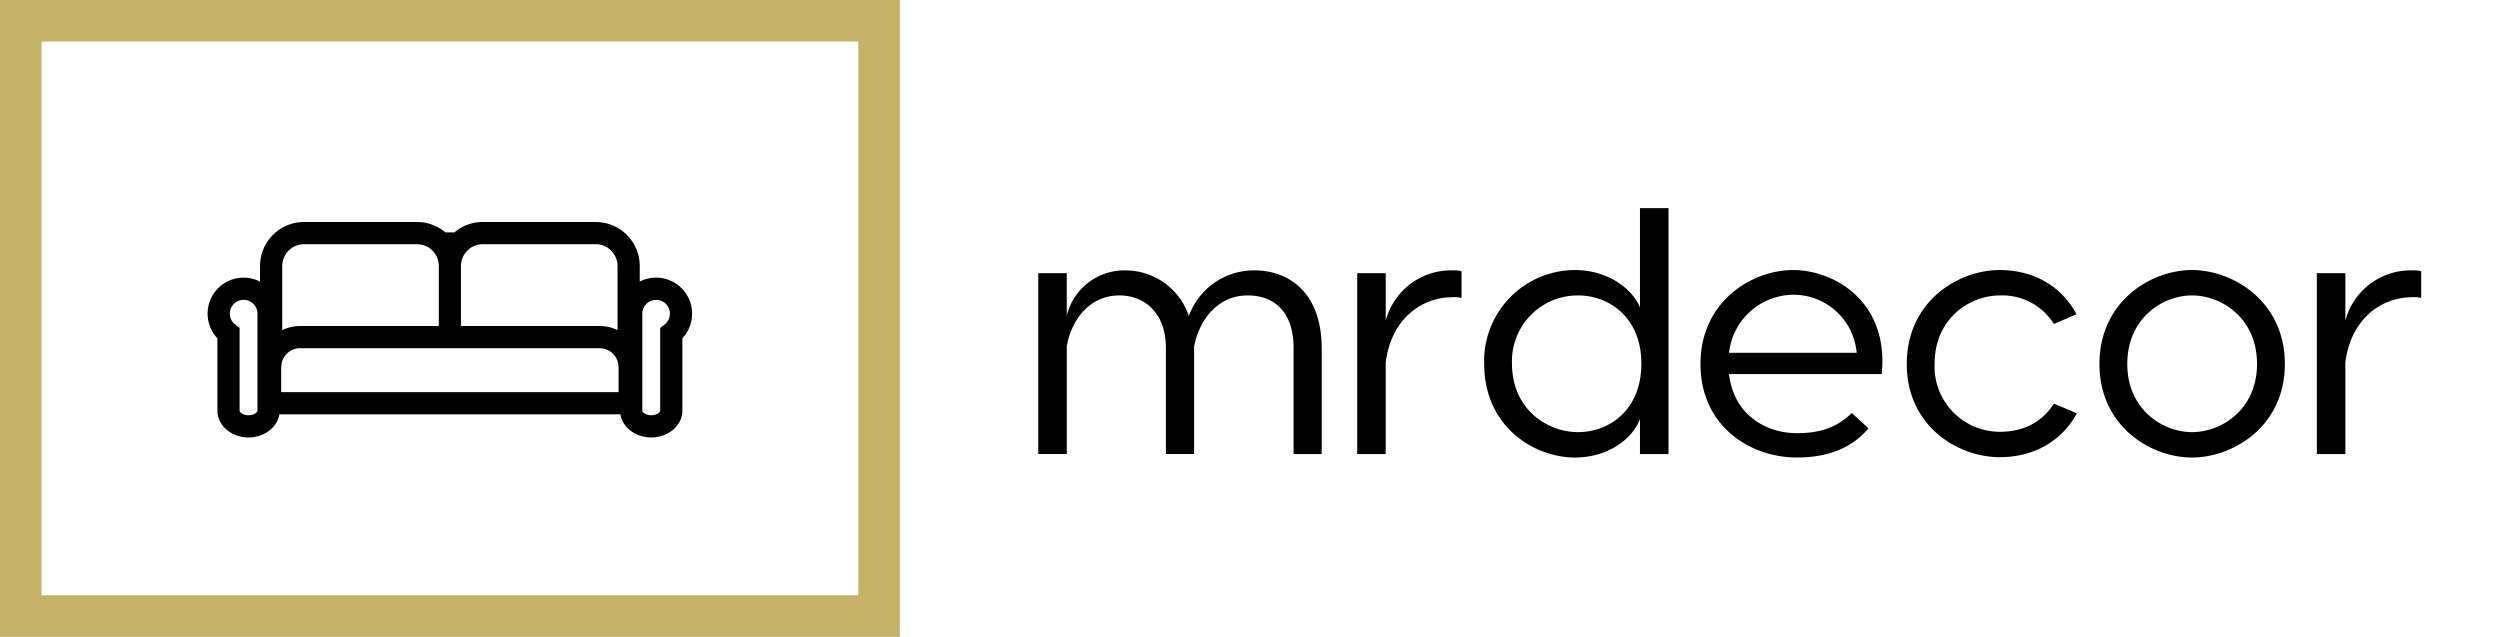 <svg id="mrdecor-logo-white-bg" xmlns="http://www.w3.org/2000/svg" xmlns:xlink="http://www.w3.org/1999/xlink" width="523.344" height="133.304" viewBox="0 0 523.344 133.304">
  <defs>
    <filter id="Path_2" x="26.969" y="29.968" width="134.426" height="78.109" filterUnits="userSpaceOnUse">
      <feOffset dy="3" input="SourceAlpha"/>
      <feGaussianBlur stdDeviation="5.5" result="blur"/>
      <feFlood flood-opacity="0.161"/>
      <feComposite operator="in" in2="blur"/>
      <feComposite in="SourceGraphic"/>
    </filter>
    <filter id="Path_3" x="200.843" y="27.071" width="322.501" height="85.206" filterUnits="userSpaceOnUse">
      <feOffset dy="3" input="SourceAlpha"/>
      <feGaussianBlur stdDeviation="5.5" result="blur-2"/>
      <feFlood flood-opacity="0.161"/>
      <feComposite operator="in" in2="blur-2"/>
      <feComposite in="SourceGraphic"/>
    </filter>
  </defs>
  <g id="SvgjsG9730">
    <path id="Path_1" data-name="Path 1" d="M0,0H188.364V133.3H0ZM8.694,8.694V124.61H179.67V8.694H8.694Z" fill="#c5b266"/>
  </g>
  <g id="SvgjsG9731" transform="translate(43.469 43.468)">
    <g transform="matrix(1, 0, 0, 1, -43.47, -43.47)" filter="url(#Path_2)">
      <path id="Path_2-2" data-name="Path 2" d="M99.437,180.148a7.5,7.5,0,0,0-3.422.837V177.6l0,.005a9.224,9.224,0,0,0-9.211-9.1H63.148a9.186,9.186,0,0,0-5.95,2.183H55.339A9.185,9.185,0,0,0,49.39,168.5H25.736a9.223,9.223,0,0,0-9.211,9.1l0-.005v3.386A7.536,7.536,0,0,0,7.6,192.852v15.139c0,3.1,2.927,5.617,6.525,5.617,3.291,0,6.011-2.11,6.453-4.842H91.963c.442,2.732,3.164,4.842,6.453,4.842,3.6,0,6.523-2.519,6.523-5.617V192.852a7.543,7.543,0,0,0-5.5-12.7ZM15.991,207.992c0,.34-.71.965-1.87.965s-1.872-.624-1.872-.965V190.683l-.909-.7A2.889,2.889,0,0,1,13.1,184.8a2.9,2.9,0,0,1,2.882,2.668l0,.037c0,.028.005.055.006.071v20.414Zm42.6-30.276a4.567,4.567,0,0,1,4.561-4.564H86.8a4.568,4.568,0,0,1,4.563,4.564v13.419a8.5,8.5,0,0,0-3.724-.857H58.588V177.716Zm-37.415,0a4.568,4.568,0,0,1,4.564-4.564H49.391a4.566,4.566,0,0,1,4.559,4.564v12.563H24.9a8.492,8.492,0,0,0-3.725.857V177.716Zm-.224,26.4,0-5.128a8.139,8.139,0,0,1,.185-1.269,4.131,4.131,0,0,1,.179-.453,3.607,3.607,0,0,1,.223-.421l0,0A3.918,3.918,0,0,1,24.9,194.93H87.642A3.917,3.917,0,0,1,91,196.842l0,.005a4.381,4.381,0,0,1,.4.873,7.925,7.925,0,0,1,.186,1.269l0,5.128H20.948Zm80.25-14.131-.91.7v17.309c0,.34-.711.965-1.871.965s-1.871-.624-1.871-.965V187.578c0-.018,0-.043.006-.071l0-.037a2.891,2.891,0,0,1,5.773.222A2.87,2.87,0,0,1,101.2,189.984Z" transform="translate(37.91 -125.03)"/>
    </g>
  </g>
  <g id="SvgjsG9732" transform="translate(217.343 40.571)" style="isolation: isolate">
    <g transform="matrix(1, 0, 0, 1, -217.34, -40.57)" filter="url(#Path_3)">
      <path id="Path_3-2" data-name="Path 3" d="M69.841,225.382c6.844,0,14.053,4.3,14.053,16.383v22.062H78V241.619c0-7.427-3.932-10.995-9.611-10.995-6.407,0-10.194,5.315-11.213,10.7v22.5h-5.9V241.619c0-7.427-4.587-10.995-9.684-10.995-6.772,0-10.267,5.752-11.067,10.7v22.5H24.552V225.965h5.971v8.883a12.415,12.415,0,0,1,12.232-9.466,14.011,14.011,0,0,1,13.325,9.538A14.506,14.506,0,0,1,69.841,225.382Zm41.5,0a7.386,7.386,0,0,1,1.82.146v5.607a7.386,7.386,0,0,0-1.747-.146c-7.208,0-13.106,5.17-14.126,13.689v19.15H91.32V225.965h5.971v9.975A14.114,14.114,0,0,1,111.344,225.382Zm39.173-13.033h5.971v51.478h-5.971v-7.281c-1.747,4.369-6.917,8.009-13.616,8.009-8.592,0-19-6.48-19-19.659a19.048,19.048,0,0,1,19-19.586c6.7,0,11.868,3.713,13.616,7.791V212.349ZM137.556,259.24c6.48,0,13.252-4.587,13.252-14.344,0-9.684-6.772-14.271-13.252-14.271A13.758,13.758,0,0,0,123.722,244.9C123.722,254.507,131.148,259.24,137.556,259.24Zm45-33.93c8.592,0,20.1,6.553,18.567,21.771H169.156c.947,8.3,7.427,12.378,14.271,12.378,5.242,0,8.592-1.456,11.431-4.223l3.495,3.2c-3.422,4.077-8.373,6.116-15,6.116-9.757,0-20.169-6.553-20.169-19.586C163.186,231.863,173.962,225.309,182.554,225.309Zm0,5.17a13.657,13.657,0,0,0-13.4,12.16h26.722A13.292,13.292,0,0,0,182.554,230.479Zm43.25-5.17c6.844,0,12.815,3.131,16.091,9.247l-4.733,2.039a12.731,12.731,0,0,0-11.286-5.971c-6.262,0-13.689,4.733-13.689,14.344a13.663,13.663,0,0,0,13.689,14.2c5.024,0,8.883-2.112,11.286-5.9l4.806,2.039c-3.349,6.116-9.32,9.174-16.164,9.174-8.665,0-19.441-6.407-19.441-19.514S217.14,225.309,225.8,225.309Zm40.265,0c8.592,0,19.441,6.553,19.441,19.659s-10.849,19.586-19.441,19.586-19.368-6.48-19.368-19.586S257.478,225.309,266.069,225.309Zm0,5.315c-6.116,0-13.543,4.733-13.543,14.344,0,9.538,7.427,14.271,13.543,14.271,6.189,0,13.616-4.733,13.616-14.271C279.685,235.358,272.258,230.625,266.069,230.625Zm46.163-5.242a7.387,7.387,0,0,1,1.82.146v5.607a7.386,7.386,0,0,0-1.748-.146c-7.208,0-13.106,5.17-14.126,13.689v19.15h-5.971V225.965h5.971v9.975A14.114,14.114,0,0,1,312.232,225.382Z" transform="translate(192.79 -171.78)"/>
    </g>
  </g>
</svg>
